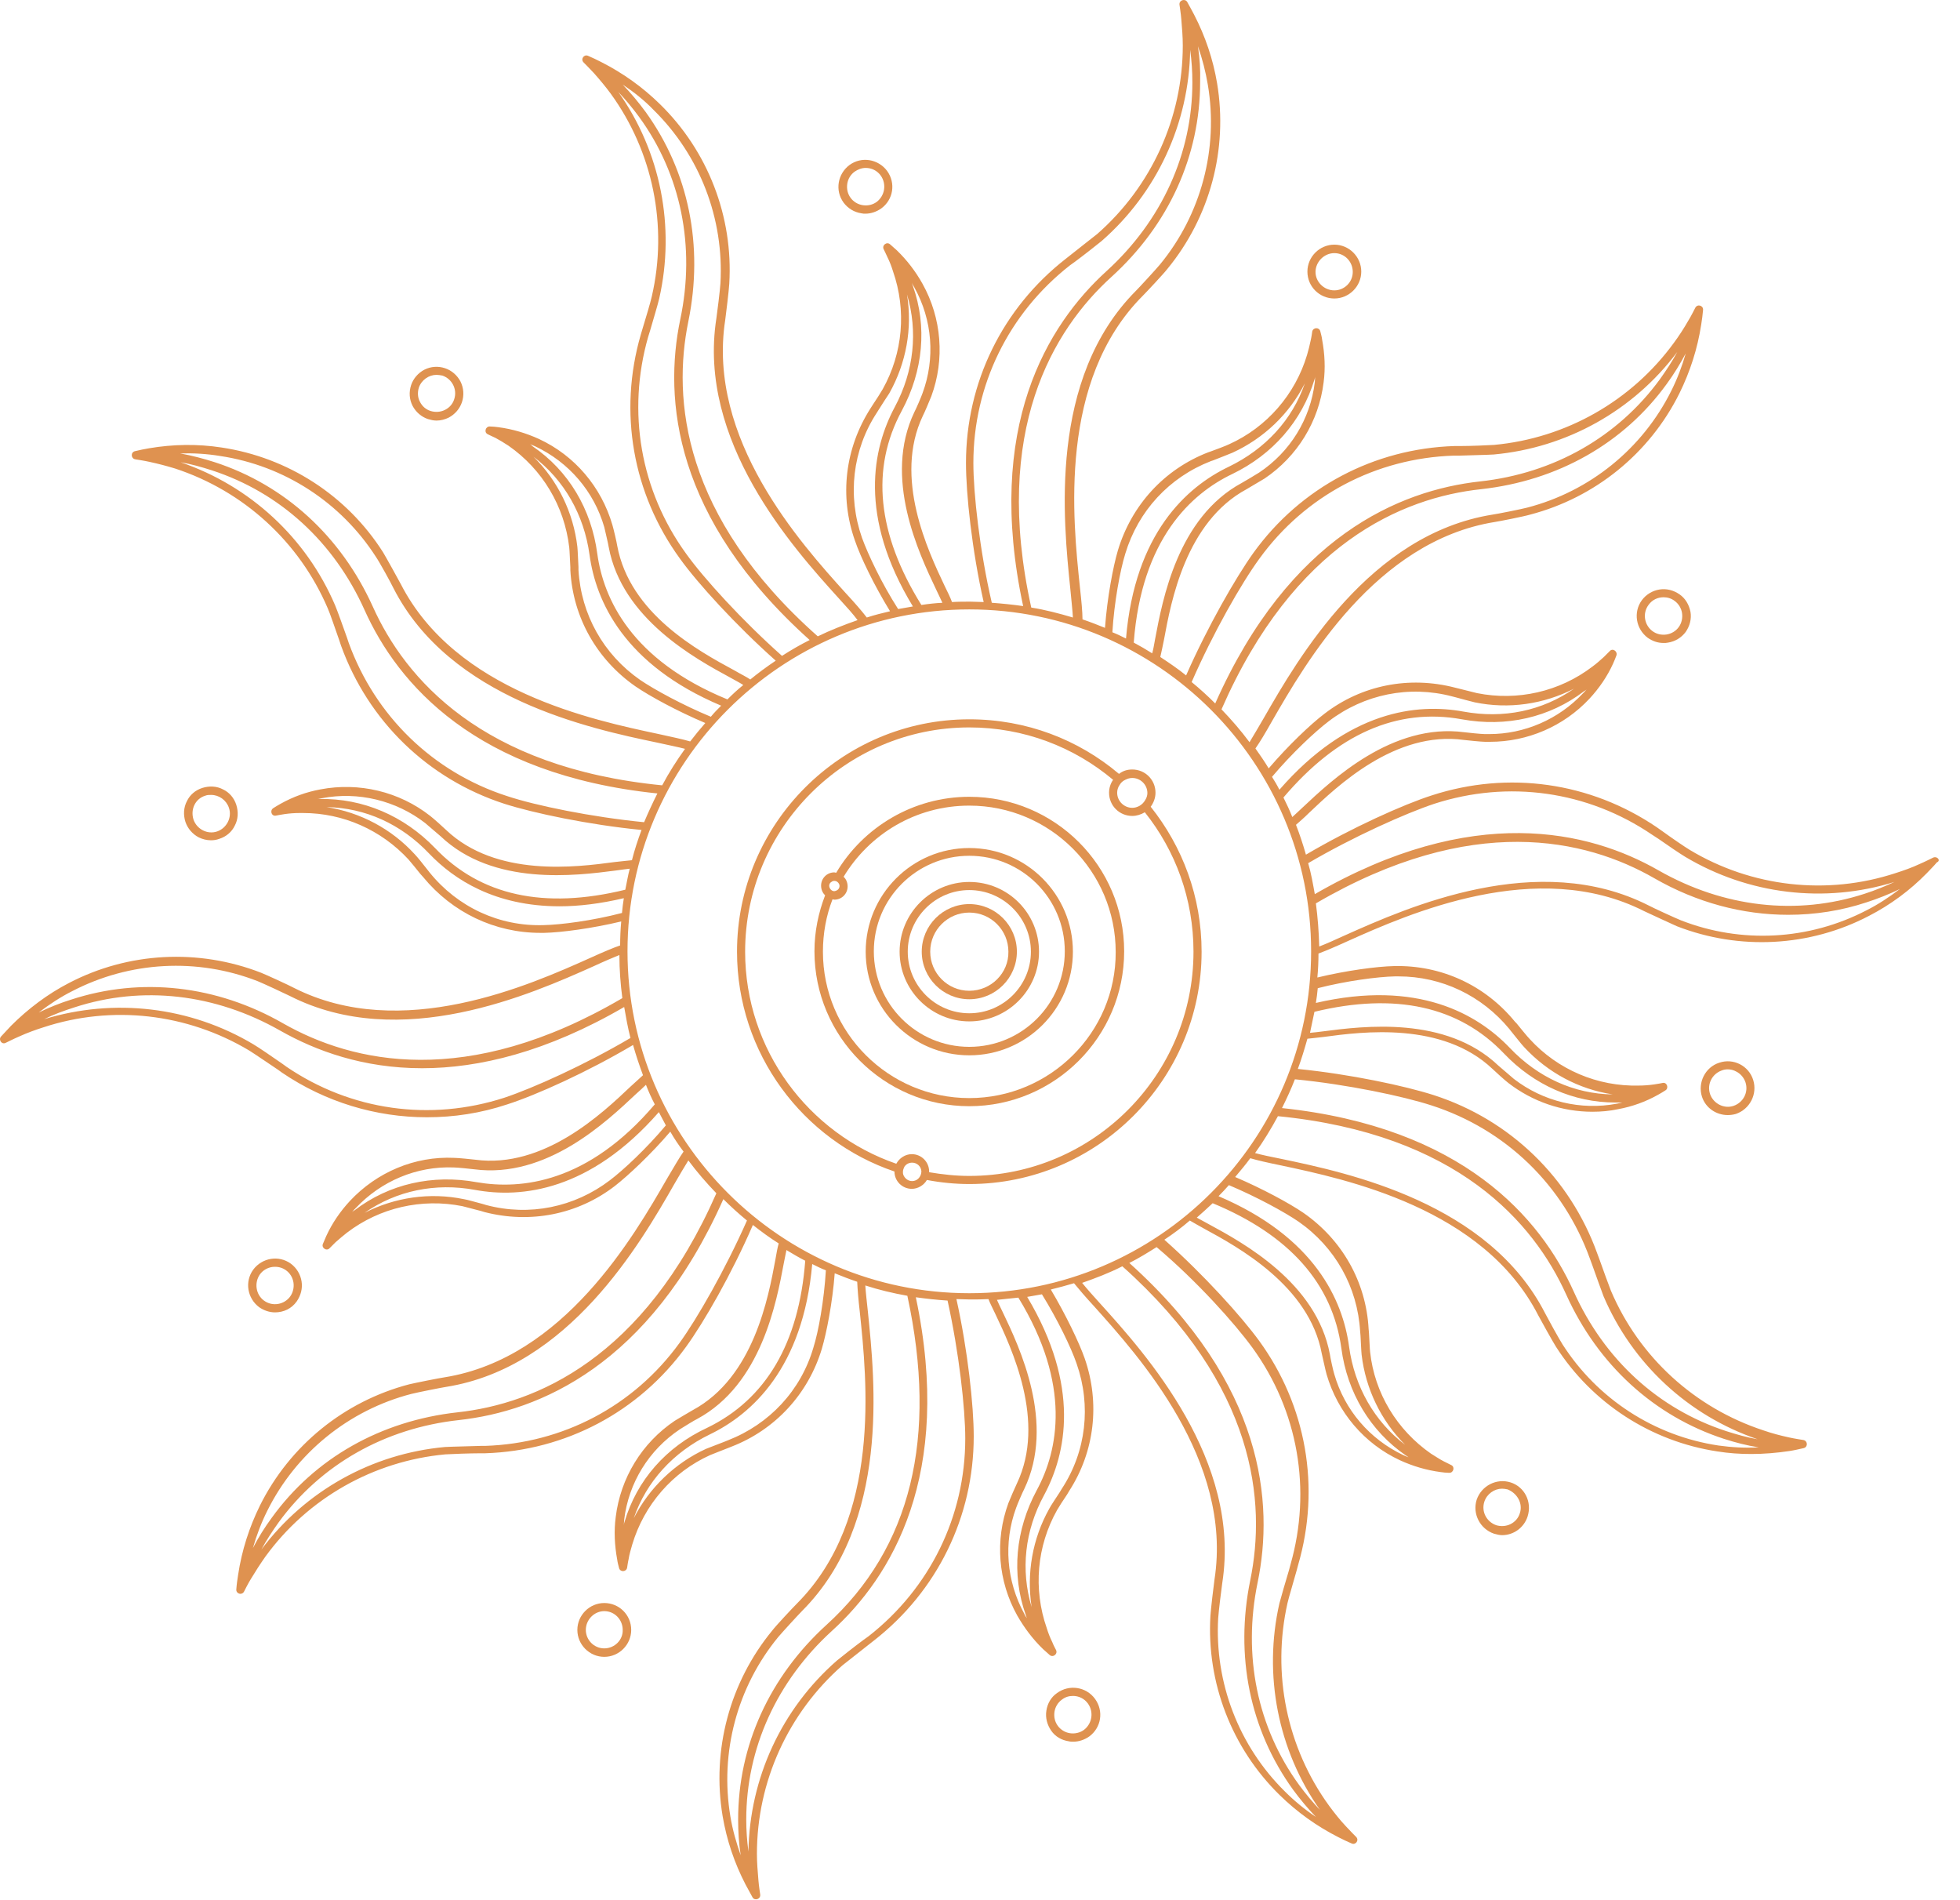 <svg width="65" height="63" viewBox="0 0 65 63" fill="none" xmlns="http://www.w3.org/2000/svg">
<path d="M44.251 9.897C44.74 9.897 45.144 9.494 45.144 9.005C45.144 8.515 44.74 8.112 44.251 8.112C43.762 8.112 43.358 8.515 43.358 9.005C43.358 9.506 43.762 9.897 44.251 9.897ZM44.251 8.393C44.593 8.393 44.862 8.674 44.862 9.017C44.862 9.359 44.581 9.628 44.251 9.628C43.909 9.628 43.627 9.347 43.627 9.017C43.627 8.687 43.909 8.393 44.251 8.393Z" fill="#DF9250"/>
<path d="M20.04 53.151C19.551 53.151 19.147 53.554 19.147 54.043C19.147 54.533 19.551 54.936 20.04 54.936C20.529 54.936 20.933 54.533 20.933 54.043C20.933 53.542 20.529 53.151 20.04 53.151ZM20.04 54.655C19.698 54.655 19.428 54.374 19.428 54.043C19.428 53.701 19.71 53.42 20.04 53.42C20.382 53.42 20.651 53.701 20.651 54.043C20.663 54.374 20.382 54.655 20.04 54.655Z" fill="#DF9250"/>
<path d="M55.696 19.705C55.501 19.57 55.268 19.509 55.036 19.546C54.804 19.583 54.596 19.705 54.449 19.901C54.156 20.304 54.253 20.854 54.645 21.148C54.804 21.258 54.975 21.319 55.17 21.319C55.219 21.319 55.268 21.319 55.317 21.307C55.55 21.27 55.757 21.148 55.904 20.952C56.039 20.756 56.1 20.524 56.063 20.292C56.014 20.047 55.892 19.839 55.696 19.705ZM55.672 20.793C55.574 20.928 55.427 21.013 55.268 21.038C55.097 21.062 54.938 21.026 54.804 20.928C54.535 20.732 54.461 20.341 54.669 20.059C54.791 19.888 54.975 19.803 55.17 19.803C55.293 19.803 55.427 19.839 55.537 19.925C55.672 20.023 55.757 20.17 55.782 20.328C55.806 20.488 55.77 20.659 55.672 20.793Z" fill="#DF9250"/>
<path d="M9.121 43.514C9.402 43.514 9.671 43.392 9.842 43.148C9.977 42.952 10.038 42.719 10.001 42.487C9.964 42.255 9.842 42.047 9.646 41.9C9.243 41.607 8.693 41.705 8.399 42.096C8.106 42.499 8.204 43.05 8.595 43.343C8.754 43.453 8.937 43.514 9.121 43.514ZM8.619 42.255C8.717 42.12 8.864 42.035 9.023 42.01C9.194 41.986 9.353 42.023 9.487 42.12C9.622 42.218 9.708 42.365 9.732 42.524C9.756 42.683 9.72 42.854 9.622 42.989C9.426 43.258 9.035 43.331 8.754 43.123C8.485 42.927 8.424 42.536 8.619 42.255Z" fill="#DF9250"/>
<path d="M64.109 28.436C64.109 28.436 63.815 28.583 63.669 28.644C63.412 28.766 63.131 28.864 62.862 28.95C60.587 29.696 58.093 29.415 56.038 28.18C55.892 28.094 55.427 27.776 55.158 27.58L54.95 27.433C52.737 25.929 50.022 25.55 47.491 26.37C46.538 26.675 44.826 27.446 43.309 28.338C43.212 27.996 43.102 27.666 42.979 27.348C43.089 27.25 43.236 27.128 43.407 26.957C44.337 26.076 46.269 24.217 48.555 24.535C48.653 24.547 49.13 24.596 49.252 24.596C49.301 24.596 49.35 24.596 49.411 24.596C50.658 24.596 51.857 24.083 52.712 23.166C53.031 22.823 53.3 22.432 53.495 22.004C53.532 21.918 53.569 21.833 53.605 21.735C53.654 21.6 53.483 21.478 53.385 21.588C53.385 21.588 53.251 21.723 53.189 21.784C53.067 21.894 52.945 22.004 52.81 22.102C51.722 22.933 50.328 23.251 48.983 22.982C48.885 22.958 48.543 22.872 48.347 22.823L48.249 22.799C46.733 22.407 45.156 22.713 43.921 23.667C43.468 24.009 42.71 24.731 42.074 25.477C41.94 25.257 41.793 25.037 41.634 24.817C41.781 24.609 41.964 24.303 42.184 23.912C43.297 21.979 45.62 17.944 49.57 17.308C49.729 17.284 50.536 17.125 50.744 17.063C52.896 16.501 54.706 15.034 55.696 13.04C56.051 12.319 56.295 11.56 56.417 10.766C56.442 10.607 56.467 10.435 56.479 10.276C56.491 10.13 56.295 10.069 56.222 10.203C56.222 10.203 56.075 10.497 55.99 10.631C55.843 10.888 55.684 11.133 55.513 11.365C54.106 13.297 51.93 14.532 49.545 14.752C49.374 14.764 48.763 14.789 48.433 14.789H48.237C45.572 14.874 43.138 16.159 41.573 18.323C40.986 19.142 40.045 20.781 39.335 22.395C39.066 22.175 38.773 21.979 38.479 21.784C38.516 21.637 38.553 21.441 38.602 21.209C38.834 19.949 39.323 17.308 41.341 16.22C41.426 16.171 41.842 15.926 41.94 15.865C43.028 15.131 43.737 13.97 43.896 12.673C43.958 12.209 43.933 11.732 43.847 11.267C43.835 11.169 43.811 11.084 43.786 10.986C43.75 10.839 43.542 10.851 43.517 10.998C43.517 10.998 43.493 11.181 43.468 11.279C43.432 11.45 43.395 11.609 43.346 11.768C42.955 13.077 42.013 14.165 40.766 14.728C40.668 14.777 40.314 14.911 40.142 14.972L40.069 14.997C38.614 15.559 37.526 16.745 37.073 18.25C36.914 18.788 36.719 19.815 36.645 20.818C36.401 20.72 36.156 20.622 35.899 20.536C35.899 20.28 35.863 19.925 35.814 19.473C35.581 17.247 35.08 12.624 37.905 9.8C38.027 9.677 38.59 9.078 38.712 8.919C40.13 7.195 40.729 4.945 40.362 2.756C40.228 1.961 39.971 1.203 39.604 0.493C39.531 0.347 39.445 0.2 39.372 0.065C39.299 -0.057 39.103 0.004 39.115 0.151C39.115 0.151 39.164 0.469 39.176 0.64C39.201 0.934 39.225 1.227 39.225 1.508C39.225 3.905 38.186 6.18 36.389 7.757C36.254 7.867 35.777 8.234 35.52 8.442L35.349 8.577C33.246 10.215 32.035 12.685 32.035 15.351C32.035 16.366 32.231 18.237 32.622 19.962C32.476 19.962 32.329 19.949 32.182 19.949C31.974 19.949 31.779 19.949 31.571 19.962C31.522 19.827 31.436 19.644 31.326 19.424C30.776 18.262 29.627 15.841 30.605 13.786C30.654 13.7 30.837 13.26 30.886 13.138C31.338 11.915 31.228 10.546 30.593 9.408C30.36 8.992 30.079 8.626 29.737 8.295C29.663 8.234 29.59 8.161 29.517 8.1C29.406 8.002 29.235 8.136 29.309 8.271C29.309 8.271 29.394 8.442 29.431 8.528C29.504 8.674 29.565 8.833 29.614 8.992C30.067 10.289 29.944 11.707 29.272 12.906C29.223 12.991 29.04 13.285 28.93 13.444L28.868 13.541C28.025 14.862 27.829 16.452 28.355 17.932C28.538 18.47 28.991 19.411 29.517 20.267C29.26 20.328 29.003 20.39 28.746 20.475C28.587 20.267 28.355 19.998 28.049 19.668C26.545 18.005 23.439 14.556 24.051 10.607C24.075 10.435 24.173 9.628 24.185 9.408C24.32 7.183 23.476 5.006 21.886 3.453C21.312 2.89 20.664 2.426 19.942 2.059C19.795 1.985 19.649 1.912 19.502 1.851C19.367 1.79 19.245 1.961 19.355 2.071C19.355 2.071 19.587 2.303 19.698 2.426C19.893 2.646 20.077 2.866 20.248 3.098C21.654 5.03 22.155 7.488 21.617 9.824C21.581 9.995 21.41 10.57 21.312 10.888L21.25 11.096C20.505 13.664 20.982 16.366 22.547 18.519C23.134 19.338 24.405 20.732 25.726 21.906C25.432 22.102 25.151 22.31 24.882 22.53C24.76 22.444 24.576 22.358 24.369 22.236C23.146 21.576 20.884 20.341 20.468 18.091C20.456 17.993 20.346 17.528 20.309 17.406C19.942 16.146 19.062 15.107 17.876 14.556C17.448 14.361 16.995 14.226 16.531 14.165C16.433 14.153 16.335 14.141 16.249 14.141C16.103 14.129 16.041 14.336 16.176 14.398C16.176 14.398 16.347 14.483 16.433 14.52C16.567 14.593 16.714 14.679 16.861 14.777C17.986 15.559 18.719 16.782 18.878 18.152C18.891 18.25 18.903 18.629 18.915 18.812V18.91C19.001 20.475 19.795 21.869 21.079 22.762C21.544 23.08 22.461 23.581 23.39 23.973C23.219 24.168 23.048 24.376 22.889 24.584C22.645 24.511 22.29 24.437 21.85 24.34C19.661 23.875 15.112 22.921 13.29 19.363C13.205 19.203 12.813 18.494 12.703 18.311C11.505 16.427 9.549 15.168 7.348 14.838C6.553 14.716 5.746 14.728 4.951 14.862C4.792 14.887 4.633 14.923 4.474 14.96C4.327 14.997 4.34 15.205 4.486 15.229C4.486 15.229 4.804 15.278 4.963 15.315C5.244 15.376 5.526 15.449 5.807 15.535C8.081 16.281 9.928 17.968 10.869 20.17C10.943 20.328 11.138 20.916 11.248 21.221L11.309 21.405C12.214 23.912 14.195 25.831 16.726 26.651C17.68 26.957 19.526 27.348 21.275 27.519C21.153 27.849 21.043 28.18 20.957 28.522C20.81 28.534 20.627 28.558 20.382 28.583C19.111 28.754 16.457 29.097 14.794 27.519C14.721 27.446 14.366 27.128 14.268 27.054C13.241 26.247 11.909 25.929 10.625 26.174C10.16 26.259 9.72 26.419 9.304 26.651C9.218 26.7 9.133 26.749 9.059 26.798C8.937 26.883 9.011 27.079 9.157 27.042C9.157 27.042 9.341 27.006 9.438 26.993C9.61 26.969 9.769 26.957 9.94 26.957C9.977 26.957 10.013 26.957 10.05 26.957C11.383 26.957 12.642 27.519 13.547 28.497C13.608 28.571 13.816 28.815 13.938 28.974L14.036 29.084C15.002 30.258 16.408 30.931 17.925 30.931C17.961 30.931 18.01 30.931 18.047 30.931C18.609 30.919 19.636 30.784 20.602 30.552C20.578 30.809 20.566 31.078 20.566 31.347C20.321 31.432 20.003 31.567 19.6 31.75C17.558 32.667 13.315 34.563 9.744 32.753C9.585 32.667 8.839 32.325 8.656 32.252C6.577 31.445 4.254 31.567 2.285 32.594C1.576 32.961 0.928 33.45 0.365 34.013C0.255 34.135 0.145 34.245 0.035 34.367C-0.062 34.477 0.06 34.648 0.194 34.575C0.194 34.575 0.488 34.428 0.635 34.367C0.904 34.245 1.173 34.147 1.442 34.062C3.716 33.316 6.198 33.597 8.265 34.832C8.424 34.93 8.962 35.297 9.218 35.468L9.353 35.566C10.796 36.544 12.471 37.045 14.158 37.045C15.051 37.045 15.944 36.911 16.824 36.617C17.778 36.312 19.49 35.541 20.994 34.648C21.091 34.991 21.202 35.321 21.324 35.651C21.214 35.749 21.079 35.871 20.908 36.03C19.979 36.911 18.035 38.757 15.76 38.452C15.662 38.439 15.185 38.391 15.063 38.391C13.755 38.329 12.495 38.867 11.603 39.821C11.285 40.164 11.016 40.555 10.82 40.983C10.784 41.069 10.747 41.154 10.71 41.24C10.649 41.374 10.832 41.497 10.93 41.387C10.93 41.387 11.065 41.252 11.126 41.191C11.248 41.081 11.383 40.971 11.505 40.873C12.593 40.041 13.987 39.724 15.332 39.992C15.43 40.017 15.76 40.103 15.944 40.151L16.066 40.188C17.582 40.58 19.16 40.274 20.395 39.32C20.835 38.977 21.593 38.268 22.229 37.522C22.363 37.755 22.51 37.975 22.669 38.183C22.522 38.391 22.351 38.696 22.131 39.063C21.018 40.995 18.695 45.031 14.745 45.667C14.574 45.691 13.779 45.85 13.572 45.899C11.419 46.462 9.61 47.929 8.619 49.922C8.265 50.644 8.02 51.402 7.898 52.209C7.873 52.368 7.849 52.527 7.837 52.698C7.824 52.845 8.02 52.906 8.093 52.772C8.093 52.772 8.24 52.478 8.326 52.344C8.473 52.099 8.631 51.855 8.803 51.61C10.209 49.678 12.385 48.443 14.77 48.222C14.953 48.21 15.614 48.186 15.944 48.186H16.09C18.756 48.1 21.189 46.816 22.755 44.652C23.341 43.845 24.271 42.23 24.968 40.616C25.249 40.836 25.53 41.044 25.824 41.228C25.787 41.362 25.75 41.546 25.714 41.766C25.481 43.025 24.992 45.667 22.975 46.755C22.889 46.804 22.473 47.048 22.375 47.11C21.287 47.843 20.578 49.005 20.419 50.301C20.358 50.766 20.382 51.243 20.468 51.708C20.48 51.806 20.505 51.891 20.529 51.989C20.566 52.136 20.774 52.123 20.798 51.977C20.798 51.977 20.823 51.793 20.847 51.696C20.871 51.536 20.92 51.378 20.969 51.206C21.361 49.898 22.302 48.809 23.549 48.247C23.635 48.21 23.953 48.088 24.136 48.015L24.259 47.966C25.714 47.403 26.802 46.217 27.254 44.725C27.413 44.187 27.609 43.184 27.682 42.218C27.927 42.316 28.171 42.414 28.428 42.499C28.44 42.756 28.465 43.086 28.514 43.502C28.746 45.728 29.247 50.35 26.423 53.175C26.301 53.297 25.738 53.897 25.616 54.056C24.197 55.78 23.598 58.03 23.965 60.219C24.1 61.014 24.356 61.772 24.723 62.481C24.797 62.628 24.882 62.763 24.956 62.909C25.029 63.032 25.224 62.971 25.212 62.824C25.212 62.824 25.163 62.506 25.151 62.335C25.127 62.053 25.102 61.76 25.102 61.466C25.102 59.069 26.142 56.795 27.939 55.217C28.074 55.107 28.55 54.74 28.807 54.533L28.979 54.398C31.082 52.759 32.292 50.289 32.292 47.623C32.292 46.62 32.096 44.774 31.718 43.074C31.864 43.074 32.011 43.086 32.158 43.086C32.365 43.086 32.573 43.086 32.781 43.074C32.83 43.209 32.916 43.368 33.001 43.551C33.552 44.713 34.701 47.134 33.723 49.189C33.674 49.286 33.49 49.714 33.442 49.837C32.989 51.072 33.099 52.429 33.735 53.566C33.967 53.97 34.249 54.349 34.591 54.679C34.664 54.74 34.738 54.814 34.811 54.875C34.921 54.973 35.092 54.838 35.019 54.704C35.019 54.704 34.933 54.545 34.897 54.447C34.823 54.3 34.762 54.141 34.713 53.982C34.261 52.686 34.383 51.267 35.056 50.069C35.105 49.983 35.276 49.714 35.386 49.556L35.459 49.433C36.303 48.125 36.486 46.523 35.973 45.043C35.789 44.517 35.349 43.6 34.848 42.756C35.105 42.695 35.361 42.622 35.618 42.548C35.777 42.744 35.997 43.001 36.278 43.306C37.77 44.97 40.888 48.418 40.277 52.368C40.252 52.539 40.155 53.359 40.142 53.566C40.008 55.792 40.852 57.969 42.441 59.522C43.016 60.084 43.664 60.549 44.385 60.916C44.532 60.989 44.679 61.063 44.826 61.124C44.96 61.185 45.082 61.014 44.972 60.904C44.972 60.904 44.74 60.672 44.63 60.549C44.434 60.341 44.251 60.109 44.08 59.877C42.673 57.944 42.172 55.486 42.698 53.151C42.735 52.98 42.918 52.38 43.004 52.062L43.053 51.879C43.798 49.311 43.322 46.608 41.757 44.456C41.169 43.649 39.922 42.267 38.614 41.105C38.907 40.91 39.189 40.702 39.458 40.469C39.58 40.543 39.739 40.628 39.934 40.739C41.059 41.35 43.419 42.634 43.835 44.884C43.86 44.982 43.958 45.447 43.994 45.569C44.361 46.828 45.241 47.868 46.428 48.418C46.855 48.614 47.308 48.748 47.773 48.809C47.87 48.822 47.968 48.834 48.054 48.834C48.2 48.846 48.262 48.638 48.127 48.577C48.127 48.577 47.956 48.492 47.883 48.455C47.736 48.382 47.601 48.284 47.455 48.198C46.33 47.415 45.584 46.193 45.437 44.823C45.425 44.725 45.413 44.395 45.4 44.199L45.388 44.065C45.303 42.499 44.508 41.105 43.224 40.213C42.759 39.895 41.854 39.406 40.962 39.026C41.133 38.819 41.304 38.623 41.463 38.403C41.708 38.476 42.038 38.55 42.453 38.635C44.642 39.1 49.191 40.054 51.013 43.612C51.099 43.771 51.49 44.48 51.6 44.652C52.798 46.523 54.755 47.794 56.956 48.125C57.335 48.186 57.702 48.21 58.081 48.21C58.496 48.21 58.924 48.174 59.34 48.112C59.499 48.088 59.658 48.051 59.817 48.015C59.964 47.978 59.951 47.77 59.805 47.746C59.805 47.746 59.487 47.697 59.328 47.66C59.047 47.599 58.765 47.526 58.484 47.428C56.21 46.682 54.363 45.006 53.422 42.793C53.361 42.634 53.165 42.108 53.055 41.79L52.969 41.558C52.065 39.051 50.084 37.131 47.552 36.312C46.599 36.006 44.777 35.615 43.04 35.443C43.163 35.113 43.261 34.783 43.358 34.441C43.505 34.428 43.688 34.404 43.908 34.38C45.18 34.208 47.834 33.866 49.497 35.443C49.57 35.517 49.925 35.835 50.022 35.908C50.83 36.532 51.808 36.862 52.81 36.862C53.092 36.862 53.385 36.837 53.666 36.776C54.131 36.691 54.571 36.532 54.987 36.299C55.072 36.251 55.158 36.202 55.231 36.153C55.354 36.079 55.28 35.871 55.134 35.908C55.134 35.908 54.95 35.945 54.852 35.957C54.681 35.981 54.51 35.994 54.351 35.994C52.981 36.03 51.661 35.468 50.732 34.453C50.658 34.38 50.401 34.062 50.291 33.927L50.242 33.878C49.252 32.667 47.797 31.995 46.232 32.032C45.669 32.044 44.654 32.178 43.688 32.411C43.713 32.142 43.725 31.885 43.725 31.616C43.958 31.53 44.275 31.396 44.679 31.212C46.721 30.295 50.976 28.412 54.522 30.209C54.681 30.283 55.415 30.625 55.611 30.711C57.689 31.518 60.013 31.396 61.981 30.368C62.69 30.002 63.339 29.525 63.901 28.95C64.011 28.828 64.133 28.718 64.231 28.595C64.378 28.534 64.243 28.375 64.109 28.436ZM47.565 26.651C50.022 25.856 52.651 26.223 54.791 27.678L54.999 27.813C55.293 28.02 55.745 28.326 55.892 28.412C57.983 29.659 60.502 29.965 62.825 29.243C62.507 29.39 62.177 29.525 61.834 29.635C59.584 30.368 57.163 30.087 55.011 28.864C52.688 27.531 48.836 26.626 43.603 29.647C43.542 29.305 43.481 28.95 43.383 28.62C44.887 27.739 46.611 26.969 47.565 26.651ZM52.615 22.86C52.578 22.909 52.529 22.958 52.492 22.994C51.685 23.85 50.56 24.34 49.387 24.34C49.338 24.34 49.289 24.34 49.24 24.34C49.13 24.34 48.653 24.291 48.567 24.279C46.171 23.96 44.165 25.868 43.199 26.773C43.065 26.895 42.955 27.006 42.857 27.091C42.771 26.871 42.673 26.663 42.563 26.443C44.349 24.34 46.33 23.459 48.482 23.85C49.949 24.119 51.392 23.789 52.529 22.921C52.554 22.909 52.59 22.884 52.615 22.86ZM44.068 23.912C45.241 23.019 46.733 22.713 48.164 23.092L48.262 23.117C48.445 23.166 48.8 23.264 48.91 23.288C50.035 23.52 51.196 23.349 52.199 22.835C51.147 23.569 49.864 23.838 48.531 23.594C47.002 23.312 44.716 23.557 42.429 26.186C42.356 26.039 42.27 25.893 42.184 25.758C42.833 24.988 43.615 24.254 44.068 23.912ZM55.427 12.955C54.473 14.874 52.725 16.293 50.646 16.831C50.463 16.88 49.668 17.039 49.497 17.063C45.425 17.712 43.053 21.82 41.915 23.802C41.72 24.132 41.561 24.413 41.438 24.609C41.157 24.23 40.839 23.863 40.509 23.52C42.918 18.017 46.501 16.501 49.118 16.22C51.661 15.938 53.85 14.703 55.28 12.722C55.513 12.404 55.721 12.062 55.904 11.719C55.782 12.148 55.623 12.563 55.427 12.955ZM41.769 18.519C43.285 16.427 45.633 15.192 48.213 15.107H48.408C48.763 15.095 49.35 15.082 49.533 15.07C51.954 14.85 54.168 13.615 55.623 11.671C55.452 11.989 55.256 12.282 55.048 12.575C53.654 14.483 51.539 15.694 49.081 15.963C46.415 16.256 42.759 17.785 40.301 23.325C40.057 23.08 39.788 22.835 39.519 22.615C40.228 20.989 41.169 19.338 41.769 18.519ZM43.591 12.588C43.603 12.551 43.615 12.514 43.615 12.49C43.615 12.551 43.603 12.612 43.603 12.673C43.456 13.896 42.784 14.985 41.757 15.669C41.659 15.73 41.255 15.975 41.182 16.012C39.054 17.161 38.553 19.888 38.308 21.185C38.272 21.38 38.247 21.539 38.21 21.662C38.015 21.539 37.807 21.417 37.599 21.307C37.856 17.87 39.507 16.366 40.864 15.718C42.209 15.07 43.175 13.957 43.591 12.588ZM37.318 18.36C37.746 16.941 38.773 15.828 40.155 15.29L40.228 15.266C40.411 15.192 40.766 15.058 40.876 15.009C41.915 14.532 42.759 13.725 43.273 12.71C42.857 13.921 41.964 14.887 40.754 15.474C39.348 16.146 37.636 17.687 37.342 21.172C37.196 21.099 37.049 21.026 36.89 20.964C36.951 19.962 37.147 18.91 37.318 18.36ZM39.727 1.533C39.873 1.949 39.983 2.377 40.057 2.817C40.411 4.932 39.837 7.109 38.467 8.772C38.345 8.919 37.795 9.518 37.672 9.641C34.762 12.563 35.264 17.271 35.496 19.534C35.532 19.925 35.569 20.243 35.581 20.475C35.129 20.341 34.664 20.218 34.2 20.145C32.904 14.275 34.921 10.937 36.865 9.176C38.761 7.452 39.8 5.165 39.8 2.719C39.812 2.315 39.788 1.924 39.727 1.533ZM32.28 15.351C32.28 12.771 33.454 10.386 35.484 8.797L35.655 8.674C35.936 8.467 36.401 8.1 36.535 7.99C38.369 6.388 39.433 4.089 39.47 1.655C39.519 2.01 39.543 2.364 39.543 2.731C39.543 5.091 38.528 7.317 36.706 8.98C34.725 10.778 32.659 14.165 33.931 20.096C33.588 20.047 33.234 20.011 32.891 19.986C32.488 18.25 32.28 16.354 32.28 15.351ZM30.323 9.53C30.923 10.607 31.02 11.891 30.593 13.04C30.556 13.15 30.372 13.578 30.323 13.664C29.284 15.841 30.47 18.335 31.045 19.546C31.131 19.729 31.204 19.876 31.253 19.986C31.02 19.998 30.788 20.023 30.556 20.059C29.088 17.699 28.868 15.535 29.908 13.615C30.617 12.294 30.752 10.827 30.275 9.482C30.262 9.445 30.25 9.408 30.238 9.371C30.262 9.433 30.299 9.482 30.323 9.53ZM28.587 17.834C28.098 16.44 28.269 14.923 29.076 13.688L29.137 13.591C29.247 13.419 29.431 13.126 29.492 13.04C30.055 12.037 30.262 10.888 30.079 9.763C30.446 10.986 30.311 12.306 29.675 13.493C28.942 14.862 28.453 17.112 30.275 20.108C30.116 20.133 29.944 20.17 29.785 20.194C29.235 19.338 28.783 18.372 28.587 17.834ZM21.678 3.648C23.207 5.153 24.014 7.244 23.892 9.396C23.88 9.604 23.782 10.399 23.757 10.558C23.121 14.63 26.288 18.152 27.817 19.839C28.086 20.133 28.294 20.365 28.44 20.561C27.988 20.72 27.548 20.891 27.12 21.099C22.62 17.112 22.302 13.224 22.828 10.655C23.341 8.149 22.84 5.691 21.41 3.71C21.177 3.392 20.92 3.086 20.651 2.805C21.018 3.049 21.373 3.33 21.678 3.648ZM22.755 18.36C21.238 16.269 20.786 13.652 21.495 11.169L21.556 10.973C21.654 10.631 21.825 10.069 21.862 9.897C22.4 7.525 21.911 5.03 20.505 3.049C20.749 3.306 20.982 3.587 21.189 3.869C22.583 5.776 23.072 8.173 22.559 10.594C22.009 13.224 22.339 17.174 26.851 21.221C26.533 21.38 26.239 21.551 25.934 21.747C24.625 20.585 23.341 19.179 22.755 18.36ZM17.582 14.728C17.643 14.752 17.692 14.777 17.753 14.801C18.866 15.327 19.698 16.293 20.04 17.479C20.064 17.589 20.174 18.042 20.187 18.14C20.627 20.512 23.048 21.833 24.222 22.469C24.393 22.566 24.54 22.64 24.65 22.713C24.466 22.86 24.295 23.019 24.124 23.19C20.933 21.882 20.015 19.852 19.808 18.36C19.612 16.88 18.854 15.608 17.668 14.801C17.643 14.777 17.619 14.752 17.582 14.728ZM21.226 22.542C20.015 21.698 19.27 20.378 19.184 18.898V18.8C19.172 18.604 19.16 18.237 19.147 18.127C19.013 16.99 18.499 15.938 17.692 15.143C18.707 15.914 19.367 17.063 19.551 18.396C19.759 19.937 20.7 22.041 23.916 23.398C23.794 23.52 23.684 23.63 23.574 23.765C22.632 23.373 21.691 22.86 21.226 22.542ZM7.299 15.119C9.426 15.437 11.309 16.66 12.471 18.47C12.581 18.629 12.972 19.338 13.046 19.497C14.916 23.166 19.563 24.156 21.788 24.621C22.168 24.706 22.485 24.768 22.718 24.829C22.437 25.22 22.18 25.624 21.96 26.039C15.98 25.452 13.437 22.505 12.361 20.108C11.309 17.785 9.451 16.085 7.127 15.327C6.748 15.205 6.369 15.107 5.978 15.034C6.418 15.021 6.858 15.046 7.299 15.119ZM16.812 26.394C14.354 25.599 12.447 23.74 11.566 21.319L11.505 21.136C11.383 20.793 11.187 20.243 11.114 20.072C10.16 17.834 8.289 16.11 5.99 15.327C6.345 15.388 6.687 15.486 7.03 15.596C9.28 16.33 11.077 17.968 12.092 20.231C13.192 22.677 15.773 25.685 21.801 26.308C21.642 26.626 21.495 26.944 21.361 27.262C19.624 27.091 17.766 26.712 16.812 26.394ZM10.49 26.504C10.551 26.492 10.612 26.48 10.674 26.467C11.872 26.235 13.131 26.541 14.097 27.287C14.183 27.36 14.537 27.666 14.611 27.727C16.359 29.39 19.098 29.035 20.419 28.864C20.602 28.84 20.761 28.815 20.884 28.803C20.823 29.035 20.786 29.268 20.737 29.5C18.047 30.16 15.931 29.696 14.427 28.118C13.388 27.042 12.031 26.467 10.6 26.492C10.563 26.492 10.527 26.492 10.49 26.504ZM18.035 30.674C16.555 30.723 15.173 30.075 14.244 28.925L14.158 28.815C14.036 28.656 13.828 28.4 13.755 28.326C12.985 27.482 11.945 26.932 10.832 26.761C12.116 26.785 13.303 27.323 14.232 28.302C15.063 29.17 16.421 30.05 18.56 30.05C19.196 30.05 19.905 29.965 20.688 29.781C20.664 29.94 20.639 30.112 20.627 30.271C19.649 30.527 18.597 30.662 18.035 30.674ZM1.283 33.572C1.637 33.303 2.004 33.059 2.395 32.863C4.303 31.873 6.541 31.75 8.546 32.533C8.729 32.606 9.463 32.949 9.61 33.022C13.29 34.893 17.619 32.961 19.698 32.032C20.04 31.873 20.333 31.75 20.541 31.665C20.541 32.154 20.578 32.631 20.639 33.095C15.467 36.128 11.688 35.236 9.402 33.939C7.189 32.667 4.682 32.386 2.359 33.144C2.004 33.254 1.637 33.401 1.283 33.572ZM16.726 36.397C14.268 37.192 11.639 36.825 9.5 35.37L9.365 35.272C9.084 35.077 8.57 34.722 8.399 34.624C6.308 33.377 3.789 33.083 1.466 33.792C1.784 33.633 2.126 33.511 2.469 33.401C4.719 32.667 7.14 32.949 9.292 34.172C10.478 34.844 12.043 35.419 13.999 35.419C15.883 35.419 18.132 34.881 20.7 33.389C20.761 33.744 20.823 34.086 20.908 34.416C19.392 35.309 17.68 36.079 16.726 36.397ZM11.676 40.188C11.713 40.139 11.762 40.09 11.799 40.054C12.642 39.161 13.816 38.66 15.051 38.709C15.161 38.709 15.626 38.757 15.724 38.77C18.132 39.088 20.126 37.18 21.091 36.275C21.226 36.153 21.336 36.055 21.422 35.969C21.507 36.189 21.605 36.41 21.715 36.617C19.502 39.222 17.289 39.454 15.809 39.198C14.342 38.929 12.899 39.259 11.762 40.127C11.737 40.139 11.701 40.164 11.676 40.188ZM20.223 39.136C19.049 40.029 17.558 40.335 16.127 39.956L16.005 39.919C15.809 39.87 15.479 39.772 15.381 39.76C14.256 39.528 13.095 39.699 12.092 40.213C13.143 39.479 14.44 39.21 15.76 39.454C17.289 39.736 19.563 39.491 21.85 36.874C21.923 37.021 22.009 37.168 22.082 37.314C21.446 38.073 20.676 38.794 20.223 39.136ZM8.864 50.093C9.818 48.174 11.566 46.755 13.645 46.217C13.841 46.168 14.635 46.009 14.794 45.985C18.866 45.337 21.238 41.228 22.363 39.259C22.547 38.941 22.706 38.672 22.828 38.476C23.109 38.855 23.427 39.222 23.757 39.565C21.348 45.043 17.766 46.547 15.173 46.828C12.63 47.11 10.441 48.345 9.011 50.326C8.778 50.644 8.57 50.974 8.387 51.329C8.509 50.901 8.668 50.485 8.864 50.093ZM22.534 44.529C21.018 46.62 18.671 47.856 16.09 47.941H15.944C15.626 47.953 14.953 47.966 14.758 47.978C12.336 48.198 10.123 49.433 8.668 51.378C8.839 51.06 9.035 50.766 9.243 50.473C10.637 48.565 12.752 47.354 15.222 47.085C17.876 46.792 21.532 45.275 23.989 39.76C24.234 40.005 24.503 40.249 24.772 40.469C24.051 42.096 23.121 43.722 22.534 44.529ZM20.712 50.46C20.7 50.497 20.688 50.534 20.688 50.571C20.688 50.509 20.7 50.448 20.7 50.387C20.847 49.164 21.52 48.076 22.547 47.391C22.645 47.33 23.036 47.085 23.121 47.048C25.249 45.899 25.75 43.184 25.995 41.876C26.032 41.705 26.056 41.558 26.081 41.448C26.288 41.57 26.484 41.692 26.704 41.802C26.496 44.542 25.396 46.4 23.451 47.342C22.082 47.978 21.116 49.091 20.712 50.46ZM26.973 44.688C26.557 46.107 25.518 47.22 24.136 47.758L24.014 47.807C23.831 47.88 23.513 48.002 23.415 48.039C22.375 48.516 21.532 49.335 21.018 50.338C21.434 49.127 22.327 48.149 23.537 47.562C24.931 46.89 26.631 45.361 26.936 41.912C27.083 41.986 27.23 42.059 27.389 42.12C27.328 43.123 27.144 44.15 26.973 44.688ZM24.564 61.515C24.418 61.099 24.295 60.672 24.222 60.231C23.867 58.116 24.442 55.939 25.811 54.276C25.934 54.129 26.484 53.53 26.606 53.407C29.517 50.485 29.015 45.777 28.783 43.502C28.746 43.148 28.709 42.842 28.697 42.622C29.15 42.769 29.614 42.879 30.091 42.964C31.106 47.66 30.213 51.329 27.413 53.872C25.518 55.596 24.479 57.883 24.479 60.329C24.479 60.733 24.503 61.124 24.564 61.515ZM32.011 47.697C32.011 50.277 30.837 52.662 28.807 54.251L28.636 54.374C28.355 54.581 27.89 54.948 27.756 55.058C25.922 56.66 24.858 58.959 24.821 61.393C24.772 61.038 24.748 60.684 24.748 60.329C24.748 57.969 25.763 55.743 27.584 54.08C29.565 52.282 31.62 48.92 30.372 43.013C30.715 43.062 31.069 43.099 31.424 43.123C31.803 44.835 32.011 46.694 32.011 47.697ZM33.967 53.505C33.38 52.429 33.27 51.157 33.698 49.996C33.735 49.886 33.919 49.458 33.967 49.372C35.007 47.195 33.821 44.688 33.246 43.49C33.173 43.343 33.111 43.209 33.062 43.099C33.307 43.074 33.539 43.05 33.772 43.025C35.545 45.923 35.092 48.1 34.383 49.409C33.674 50.729 33.539 52.197 34.016 53.542C34.029 53.579 34.041 53.615 34.053 53.652C34.029 53.615 33.992 53.566 33.967 53.505ZM35.704 45.214C36.193 46.608 36.022 48.125 35.215 49.36L35.141 49.482C35.031 49.653 34.848 49.922 34.799 50.02C34.236 51.023 34.041 52.172 34.212 53.285C33.845 52.062 33.98 50.754 34.628 49.568C35.361 48.198 35.838 45.972 34.065 43.001C34.224 42.976 34.395 42.94 34.554 42.915C35.068 43.747 35.52 44.676 35.704 45.214ZM42.612 59.4C41.084 57.895 40.277 55.792 40.399 53.652C40.411 53.456 40.509 52.649 40.534 52.49C41.169 48.418 38.002 44.896 36.474 43.209C36.23 42.94 36.034 42.719 35.887 42.536C36.34 42.377 36.792 42.206 37.22 41.986C41.671 45.96 41.989 49.825 41.463 52.393C40.949 54.9 41.451 57.358 42.881 59.339C43.114 59.657 43.37 59.962 43.639 60.243C43.273 59.999 42.93 59.718 42.612 59.4ZM41.536 44.688C43.053 46.779 43.505 49.397 42.796 51.879L42.747 52.062C42.649 52.38 42.478 52.98 42.429 53.163C41.891 55.535 42.38 58.03 43.774 60.011C43.529 59.754 43.297 59.473 43.089 59.192C41.695 57.284 41.206 54.887 41.708 52.466C42.246 49.849 41.94 45.911 37.452 41.876C37.77 41.717 38.064 41.533 38.357 41.35C39.702 42.487 40.949 43.881 41.536 44.688ZM46.709 48.32C46.648 48.296 46.599 48.271 46.538 48.247C45.425 47.721 44.593 46.755 44.251 45.569C44.214 45.459 44.116 45.006 44.104 44.908C43.664 42.536 41.243 41.215 40.069 40.58C39.922 40.494 39.788 40.433 39.69 40.372C39.873 40.213 40.045 40.054 40.216 39.895C42.759 40.946 44.19 42.561 44.483 44.701C44.679 46.18 45.449 47.452 46.623 48.259C46.648 48.271 46.684 48.296 46.709 48.32ZM43.065 40.506C44.275 41.35 45.021 42.671 45.107 44.15L45.119 44.285C45.131 44.493 45.144 44.823 45.156 44.921C45.29 46.058 45.804 47.11 46.599 47.905C45.584 47.134 44.923 45.985 44.74 44.652C44.532 43.111 43.603 41.02 40.411 39.662C40.534 39.54 40.644 39.418 40.754 39.295C41.683 39.687 42.6 40.188 43.065 40.506ZM56.992 47.929C54.865 47.611 52.981 46.388 51.82 44.578C51.71 44.407 51.319 43.698 51.245 43.551C49.374 39.883 44.728 38.892 42.502 38.427C42.136 38.354 41.842 38.293 41.622 38.232C41.903 37.84 42.148 37.437 42.38 37.009C48.335 37.596 50.866 40.543 51.942 42.927C52.994 45.251 54.852 46.951 57.176 47.709C57.555 47.831 57.934 47.929 58.325 47.99C57.873 48.015 57.432 47.99 56.992 47.929ZM47.479 36.654C49.937 37.449 51.844 39.295 52.725 41.729L52.81 41.961C52.933 42.304 53.116 42.817 53.177 42.976C54.131 45.214 55.99 46.938 58.288 47.721C57.934 47.66 57.591 47.562 57.249 47.452C54.999 46.718 53.202 45.08 52.187 42.817C51.086 40.384 48.518 37.376 42.515 36.74C42.673 36.422 42.82 36.104 42.943 35.786C44.691 35.957 46.538 36.348 47.479 36.654ZM32.145 42.879C25.897 42.879 20.81 37.791 20.81 31.542C20.81 25.294 25.897 20.206 32.145 20.206C38.394 20.206 43.481 25.294 43.481 31.542C43.481 37.804 38.394 42.879 32.145 42.879ZM53.691 36.556C53.727 36.556 53.764 36.556 53.801 36.556C53.74 36.568 53.678 36.581 53.63 36.593C52.419 36.825 51.172 36.52 50.206 35.774C50.12 35.7 49.766 35.395 49.692 35.333C47.944 33.67 45.205 34.025 43.884 34.196C43.713 34.221 43.566 34.233 43.444 34.245C43.493 34.013 43.542 33.78 43.591 33.548C46.269 32.9 48.384 33.364 49.876 34.93C50.878 35.981 52.187 36.556 53.569 36.556C53.605 36.556 53.642 36.556 53.691 36.556ZM46.256 32.374C46.293 32.374 46.342 32.374 46.379 32.374C47.809 32.374 49.142 33.01 50.059 34.123L50.096 34.172C50.218 34.318 50.463 34.636 50.548 34.722C51.331 35.566 52.358 36.116 53.483 36.287C52.211 36.275 51.001 35.725 50.071 34.746C48.995 33.621 47.014 32.472 43.639 33.254C43.664 33.095 43.688 32.924 43.701 32.765C44.654 32.521 45.694 32.386 46.256 32.374ZM61.896 30.185C59.988 31.175 57.75 31.298 55.745 30.515C55.562 30.442 54.816 30.099 54.681 30.026C51.001 28.155 46.672 30.087 44.593 31.017C44.251 31.175 43.97 31.298 43.75 31.383C43.737 30.894 43.701 30.417 43.639 29.953C48.812 26.932 52.59 27.813 54.865 29.121C56.271 29.928 57.787 30.332 59.303 30.332C60.184 30.332 61.064 30.197 61.908 29.916C62.287 29.794 62.654 29.647 63.008 29.476C62.654 29.745 62.287 29.989 61.896 30.185Z" fill="#DF9250"/>
<path d="M57.017 35.236C56.552 35.382 56.295 35.896 56.442 36.361C56.564 36.74 56.919 36.972 57.298 36.972C57.383 36.972 57.481 36.96 57.567 36.935C58.032 36.776 58.288 36.275 58.142 35.81C57.995 35.333 57.481 35.077 57.017 35.236ZM57.493 36.666C57.176 36.776 56.821 36.593 56.711 36.275C56.601 35.945 56.784 35.602 57.102 35.492C57.163 35.468 57.224 35.456 57.298 35.456C57.396 35.456 57.493 35.48 57.579 35.529C57.726 35.602 57.836 35.737 57.885 35.884C57.995 36.214 57.811 36.556 57.493 36.666Z" fill="#DF9250"/>
<path d="M6.589 27.764C6.712 27.825 6.858 27.861 6.993 27.861C7.091 27.861 7.176 27.849 7.274 27.813C7.507 27.739 7.69 27.58 7.788 27.372C7.898 27.165 7.91 26.92 7.837 26.688C7.763 26.455 7.604 26.272 7.396 26.174C7.189 26.064 6.944 26.052 6.712 26.125C6.479 26.198 6.296 26.357 6.198 26.565C6.088 26.773 6.076 27.018 6.149 27.25C6.223 27.47 6.382 27.654 6.589 27.764ZM6.81 26.382C6.871 26.357 6.932 26.357 7.005 26.357C7.262 26.357 7.507 26.529 7.592 26.785C7.702 27.103 7.519 27.458 7.201 27.568C6.883 27.678 6.528 27.495 6.418 27.177C6.308 26.834 6.479 26.48 6.81 26.382Z" fill="#DF9250"/>
<path d="M50.096 49.152C49.631 49.005 49.13 49.262 48.971 49.727C48.824 50.191 49.081 50.693 49.545 50.852C49.631 50.876 49.729 50.901 49.814 50.901C50.194 50.901 50.536 50.656 50.658 50.289C50.817 49.8 50.56 49.299 50.096 49.152ZM50.401 50.179C50.352 50.338 50.242 50.46 50.096 50.534C49.949 50.607 49.778 50.619 49.619 50.571C49.301 50.46 49.117 50.118 49.227 49.788C49.313 49.531 49.558 49.36 49.814 49.36C49.876 49.36 49.937 49.372 49.998 49.384C50.328 49.519 50.511 49.861 50.401 50.179Z" fill="#DF9250"/>
<path d="M14.195 13.896C14.281 13.921 14.379 13.945 14.476 13.945C14.611 13.945 14.758 13.908 14.88 13.847C15.088 13.737 15.247 13.554 15.32 13.334C15.393 13.114 15.381 12.869 15.271 12.649C15.161 12.441 14.978 12.282 14.758 12.209C14.537 12.135 14.293 12.147 14.073 12.258C13.865 12.368 13.706 12.551 13.633 12.771C13.559 13.004 13.572 13.236 13.682 13.456C13.792 13.664 13.975 13.823 14.195 13.896ZM13.889 12.857C13.975 12.6 14.22 12.429 14.476 12.429C14.537 12.429 14.599 12.441 14.672 12.453C14.99 12.563 15.173 12.906 15.063 13.236C15.014 13.395 14.904 13.517 14.758 13.59C14.611 13.664 14.44 13.676 14.281 13.627C14.122 13.578 13.999 13.468 13.926 13.321C13.853 13.187 13.841 13.016 13.889 12.857Z" fill="#DF9250"/>
<path d="M35.056 56.135C34.86 56.269 34.738 56.477 34.701 56.721C34.664 56.954 34.726 57.186 34.86 57.382C34.995 57.578 35.203 57.7 35.447 57.736C35.496 57.749 35.545 57.749 35.594 57.749C35.777 57.749 35.961 57.688 36.12 57.578C36.523 57.284 36.609 56.734 36.315 56.33C36.022 55.927 35.459 55.841 35.056 56.135ZM35.948 57.357C35.814 57.455 35.643 57.492 35.484 57.468C35.325 57.443 35.178 57.357 35.08 57.223C34.982 57.088 34.946 56.929 34.97 56.758C34.995 56.599 35.08 56.453 35.215 56.355C35.325 56.269 35.447 56.232 35.582 56.232C35.777 56.232 35.961 56.318 36.083 56.489C36.279 56.77 36.217 57.15 35.948 57.357Z" fill="#DF9250"/>
<path d="M28.563 7.072C28.612 7.085 28.661 7.085 28.697 7.085C28.881 7.085 29.064 7.024 29.223 6.913C29.627 6.62 29.712 6.07 29.419 5.666C29.125 5.275 28.575 5.177 28.172 5.471C27.78 5.764 27.682 6.314 27.976 6.718C28.122 6.913 28.33 7.036 28.563 7.072ZM28.098 6.094C28.122 5.935 28.208 5.788 28.343 5.691C28.453 5.617 28.575 5.568 28.709 5.568C28.905 5.568 29.088 5.654 29.211 5.825C29.407 6.106 29.345 6.485 29.076 6.693C28.942 6.791 28.783 6.828 28.612 6.803C28.453 6.779 28.306 6.693 28.208 6.559C28.11 6.424 28.074 6.265 28.098 6.094Z" fill="#DF9250"/>
<path d="M32.145 26.419C30.275 26.419 28.624 27.433 27.731 28.938C27.707 28.938 27.695 28.925 27.67 28.925C27.425 28.925 27.23 29.121 27.23 29.366C27.23 29.488 27.279 29.61 27.364 29.684C27.144 30.258 27.01 30.882 27.01 31.542C27.01 34.367 29.309 36.678 32.145 36.678C34.97 36.678 37.281 34.38 37.281 31.542C37.281 28.718 34.982 26.419 32.145 26.419ZM27.499 29.378C27.499 29.317 27.523 29.268 27.572 29.243C27.597 29.219 27.633 29.207 27.67 29.207C27.743 29.207 27.805 29.256 27.829 29.317C27.841 29.341 27.841 29.353 27.841 29.378C27.841 29.451 27.792 29.512 27.719 29.537C27.707 29.537 27.682 29.549 27.67 29.549C27.584 29.549 27.511 29.476 27.499 29.378ZM32.145 36.409C29.468 36.409 27.291 34.233 27.291 31.555C27.291 30.943 27.401 30.356 27.609 29.818C27.633 29.818 27.646 29.83 27.67 29.83C27.915 29.83 28.11 29.635 28.11 29.39C28.11 29.268 28.061 29.145 27.976 29.072C28.832 27.654 30.372 26.712 32.145 26.712C34.823 26.712 37 28.889 37 31.567C37.012 34.233 34.823 36.409 32.145 36.409Z" fill="#DF9250"/>
<path d="M32.145 28.118C30.25 28.118 28.709 29.659 28.709 31.555C28.709 33.45 30.25 34.991 32.145 34.991C34.041 34.991 35.581 33.45 35.581 31.555C35.581 29.659 34.041 28.118 32.145 28.118ZM32.145 34.71C30.397 34.71 28.979 33.291 28.979 31.542C28.979 29.794 30.397 28.375 32.145 28.375C33.894 28.375 35.312 29.794 35.312 31.542C35.312 33.291 33.894 34.71 32.145 34.71Z" fill="#DF9250"/>
<path d="M32.145 29.243C30.874 29.243 29.834 30.283 29.834 31.555C29.834 32.826 30.874 33.866 32.145 33.866C33.417 33.866 34.457 32.826 34.457 31.555C34.457 30.283 33.429 29.243 32.145 29.243ZM32.145 33.597C31.021 33.597 30.104 32.68 30.104 31.555C30.104 30.43 31.021 29.512 32.145 29.512C33.27 29.512 34.188 30.43 34.188 31.555C34.188 32.68 33.27 33.597 32.145 33.597Z" fill="#DF9250"/>
<path d="M32.145 29.977C31.277 29.977 30.568 30.686 30.568 31.555C30.568 32.423 31.277 33.132 32.145 33.132C33.014 33.132 33.723 32.423 33.723 31.555C33.723 30.686 33.014 29.977 32.145 29.977ZM32.145 32.851C31.424 32.851 30.849 32.264 30.849 31.555C30.849 30.833 31.436 30.258 32.145 30.258C32.867 30.258 33.442 30.845 33.442 31.555C33.454 32.264 32.867 32.851 32.145 32.851Z" fill="#DF9250"/>
<path d="M38.32 26.284C38.32 25.856 37.978 25.514 37.55 25.514C37.379 25.514 37.232 25.562 37.11 25.66C35.765 24.523 34.041 23.85 32.145 23.85C27.902 23.85 24.442 27.311 24.442 31.555C24.442 34.93 26.631 37.816 29.663 38.843C29.663 39.161 29.92 39.418 30.238 39.418C30.446 39.418 30.641 39.295 30.739 39.124C31.192 39.21 31.669 39.259 32.145 39.259C36.388 39.259 39.849 35.798 39.849 31.555C39.849 29.733 39.213 28.069 38.161 26.749C38.259 26.614 38.32 26.455 38.32 26.284ZM37.978 26.529C37.929 26.614 37.868 26.675 37.782 26.724C37.709 26.761 37.636 26.785 37.55 26.785C37.281 26.785 37.049 26.565 37.049 26.284C37.049 26.198 37.073 26.113 37.122 26.039C37.171 25.954 37.232 25.893 37.318 25.856C37.391 25.819 37.465 25.795 37.55 25.795C37.819 25.795 38.051 26.015 38.051 26.296C38.051 26.37 38.027 26.455 37.978 26.529ZM30.556 38.843C30.556 38.929 30.519 39.014 30.458 39.075C30.409 39.124 30.336 39.161 30.25 39.161C30.116 39.161 30.006 39.075 29.957 38.953C29.944 38.916 29.944 38.892 29.944 38.855C29.944 38.794 29.969 38.733 29.993 38.684C30.054 38.598 30.14 38.55 30.25 38.55C30.409 38.55 30.544 38.672 30.556 38.831C30.556 38.819 30.556 38.831 30.556 38.843ZM39.58 31.555C39.58 35.651 36.242 38.99 32.145 38.99C31.693 38.99 31.253 38.941 30.813 38.867C30.813 38.855 30.813 38.855 30.813 38.843C30.813 38.525 30.556 38.268 30.238 38.268C30.018 38.268 29.822 38.403 29.724 38.586C26.814 37.583 24.711 34.807 24.711 31.555C24.711 27.458 28.049 24.119 32.145 24.119C33.955 24.119 35.618 24.768 36.914 25.856C36.829 25.978 36.78 26.125 36.78 26.284C36.78 26.712 37.122 27.054 37.55 27.054C37.697 27.054 37.843 27.006 37.966 26.932C38.981 28.204 39.58 29.806 39.58 31.555Z" fill="#DF9250"/>
</svg>
